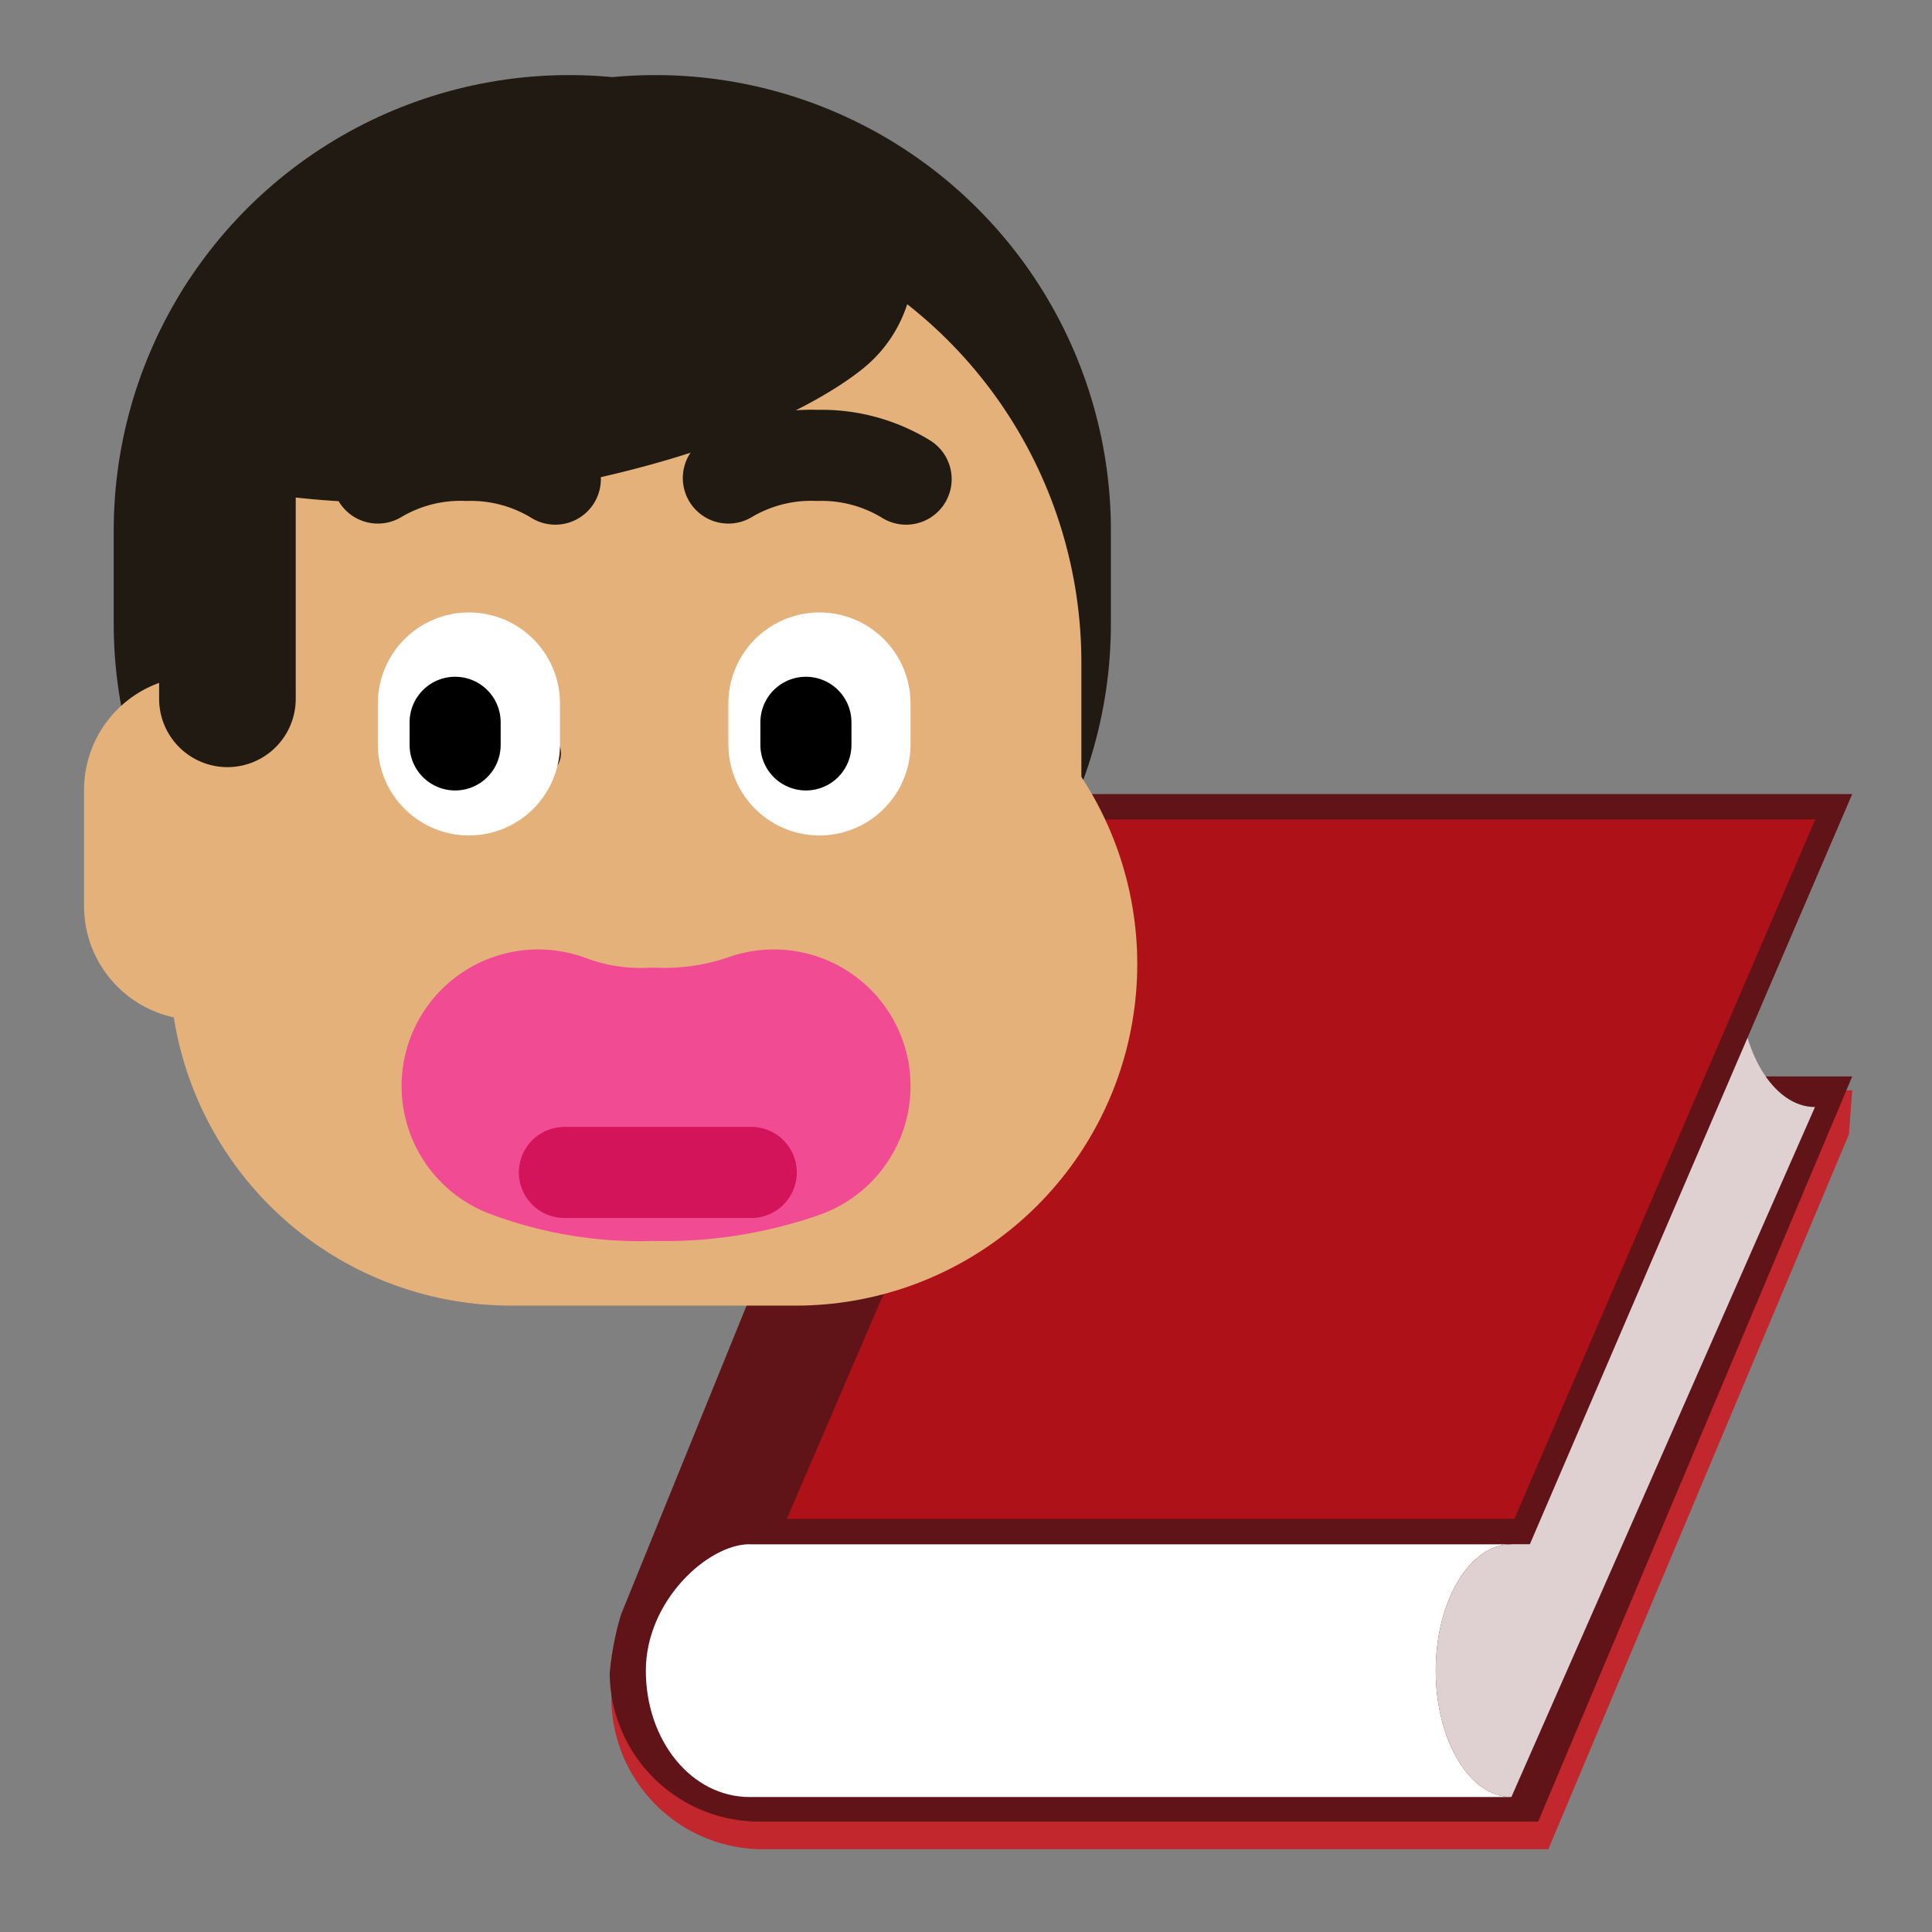 <svg xmlns="http://www.w3.org/2000/svg" xmlns:xlink="http://www.w3.org/1999/xlink" viewBox="0 0 70 70"><rect x="0" y="0" width="70" height="70" fill="#808080" stroke="none"/><defs><style>.cls-1,.cls-10,.cls-11,.cls-12,.cls-13,.cls-14,.cls-15,.cls-16,.cls-17,.cls-18,.cls-19,.cls-20,.cls-21,.cls-22,.cls-23,.cls-7,.cls-8,.cls-9{fill:none;}.cls-2{fill:#c1272d;}.cls-3{fill:#611417;}.cls-4{fill:#fff;}.cls-5{fill:#dfd0d1;}.cls-6{fill:#ae1218;}.cls-18,.cls-22,.cls-23,.cls-7{stroke:#211a13;}.cls-10,.cls-11,.cls-12,.cls-13,.cls-14,.cls-15,.cls-16,.cls-17,.cls-18,.cls-19,.cls-20,.cls-21,.cls-22,.cls-23,.cls-7,.cls-8,.cls-9{stroke-linecap:round;stroke-linejoin:round;}.cls-7,.cls-8{stroke-width:33px;}.cls-10,.cls-12,.cls-8,.cls-9{stroke:#e4b17a;}.cls-9{stroke-width:8.25px;}.cls-10{stroke-width:24.75px;}.cls-11,.cls-17{stroke:#d4145a;}.cls-11{stroke-width:3px;}.cls-12{stroke-width:8px;}.cls-13{stroke:#a4235c;}.cls-13,.cls-19{stroke-width:1.65px;}.cls-14,.cls-16{stroke:#f14b94;}.cls-14,.cls-20{stroke-width:6.6px;}.cls-15,.cls-20{stroke:#fff;}.cls-15{stroke-width:2.47px;}.cls-16,.cls-23{stroke-width:9.9px;}.cls-17,.cls-18,.cls-21{stroke-width:3.3px;}.cls-19{stroke:#42210b;}.cls-21{stroke:#000;}.cls-22{stroke-width:4.95px;}</style><symbol id="formation" data-name="formation" viewBox="0 0 65 65"><rect class="cls-1" width="65" height="65"/><path class="cls-2" d="M36.29,38.39l0,0A5.32,5.32,0,1,0,30.71,31L20.07,57.42v0h0A3,3,0,0,0,19.65,59,5.5,5.5,0,0,0,25,64.5H53.6L64.49,38.6,64.61,37Z"/><path class="cls-3" d="M36.35,36.5l0,.16a5.22,5.22,0,0,0,4.64-5.17,5.28,5.28,0,0,0-5.32-5.27,5.35,5.35,0,0,0-4.9,3.28L20,56a10.78,10.78,0,0,0-.41,2.13A5.42,5.42,0,0,0,25,63.5H53.23l11.38-27Z"/><path class="cls-4" d="M52.26,62.61c-1.51,0-2.74-2.05-2.74-4.58s1.23-4.58,2.74-4.58H24.66c-1.51,0-3.76,2.05-3.76,4.58s1.65,4.58,3.76,4.58Z"/><path class="cls-5" d="M52.26,62.61c-1.51,0-2.74-2.05-2.74-4.58s1.23-4.58,2.74-4.58l11-25c-1.51,0-2.74,2.05-2.74,4.58s1.23,4.58,2.74,4.58Z"/><polygon class="cls-3" points="52.93 53.45 24.66 53.45 36.35 26.27 64.61 26.27 52.93 53.45"/><polygon class="cls-6" points="52.37 52.53 26.01 52.53 36.91 27.19 63.27 27.19 52.37 52.53"/><g id="backhair"><line class="cls-7" x1="18.12" y1="16.72" x2="18.12" y2="20.1"/><line class="cls-7" x1="21.25" y1="16.72" x2="21.25" y2="20.1"/></g><g id="face"><line class="cls-8" x1="20.18" y1="21.5" x2="20.18" y2="28.18"/><line class="cls-9" x1="4.67" y1="26.12" x2="4.67" y2="30.33"/><line id="jaw" class="cls-10" x1="16.02" y1="32.43" x2="26.33" y2="32.43"/></g><line id="moutho" class="cls-11" x1="20" y1="37.19" x2="20" y2="34.19"/><g id="mouthm"><line class="cls-12" x1="16.5" y1="35.19" x2="25.5" y2="35.19"/><path id="mouth" class="cls-13" d="M16.63,34.54s1.15.91,4.54.91,4.54-.91,4.54-.91"/></g><g id="mouthi"><path class="cls-14" d="M24.55,36a22.94,22.94,0,0,1-7.75,0"/><line class="cls-15" x1="25.16" y1="37.51" x2="16.63" y2="37.51"/><line class="cls-15" x1="25.16" y1="34.66" x2="16.63" y2="34.66"/></g><g id="moutha"><path class="cls-16" d="M25.54,36.85a12.06,12.06,0,0,1-4.37.66A10.56,10.56,0,0,1,17,36.85"/><line class="cls-17" x1="24.72" y1="39.98" x2="17.95" y2="39.98"/></g><g id="brows"><path class="cls-18" d="M30.33,14.86A5.86,5.86,0,0,0,27.11,14a5.86,5.86,0,0,0-3.22.82"/><path class="cls-18" d="M17.62,14.86A5.86,5.86,0,0,0,14.41,14a5.86,5.86,0,0,0-3.22.82"/></g><g id="eyeshappy"><line class="cls-12" x1="28.5" y1="25.19" x2="10.5" y2="25.19"/><path id="eyeclosed" class="cls-19" d="M16.43,25.3A4.12,4.12,0,0,0,14,24.8a4.12,4.12,0,0,0-2.43.5"/><path id="eyeclosed-2" data-name="eyeclosed" class="cls-19" d="M29.08,25.3a4.12,4.12,0,0,0-2.43-.5,4.12,4.12,0,0,0-2.43.5"/></g><g id="eyesClosed"><line class="cls-12" x1="10.5" y1="25.19" x2="28.5" y2="25.19"/><path id="eyeclosed-3" data-name="eyeclosed" class="cls-19" d="M24.76,24.8a4.12,4.12,0,0,0,2.43.5,4.12,4.12,0,0,0,2.43-.5"/><path id="eyeclosed-4" data-name="eyeclosed" class="cls-19" d="M12.1,24.8a4.12,4.12,0,0,0,2.43.5A4.12,4.12,0,0,0,17,24.8"/></g><g id="eyes"><line class="cls-20" x1="27.19" y1="22.99" x2="27.19" y2="24.47"/><line class="cls-21" x1="26.7" y1="23.67" x2="26.7" y2="24.49"/><line class="cls-20" x1="14.49" y1="22.99" x2="14.49" y2="24.47"/><line class="cls-21" x1="13.99" y1="23.67" x2="13.99" y2="24.49"/></g><g id="fronthair"><line class="cls-22" x1="5.74" y1="12.59" x2="5.74" y2="22.82"/><path class="cls-23" d="M8.36,10.56A26.65,26.65,0,0,0,18,10c5.61-1.25,7.66-3,7.66-3"/></g></symbol></defs><title>formation</title><g id="icones"><use width="65" height="65" transform="translate(2.5 2.5)" xlink:href="#formation"/></g></svg>